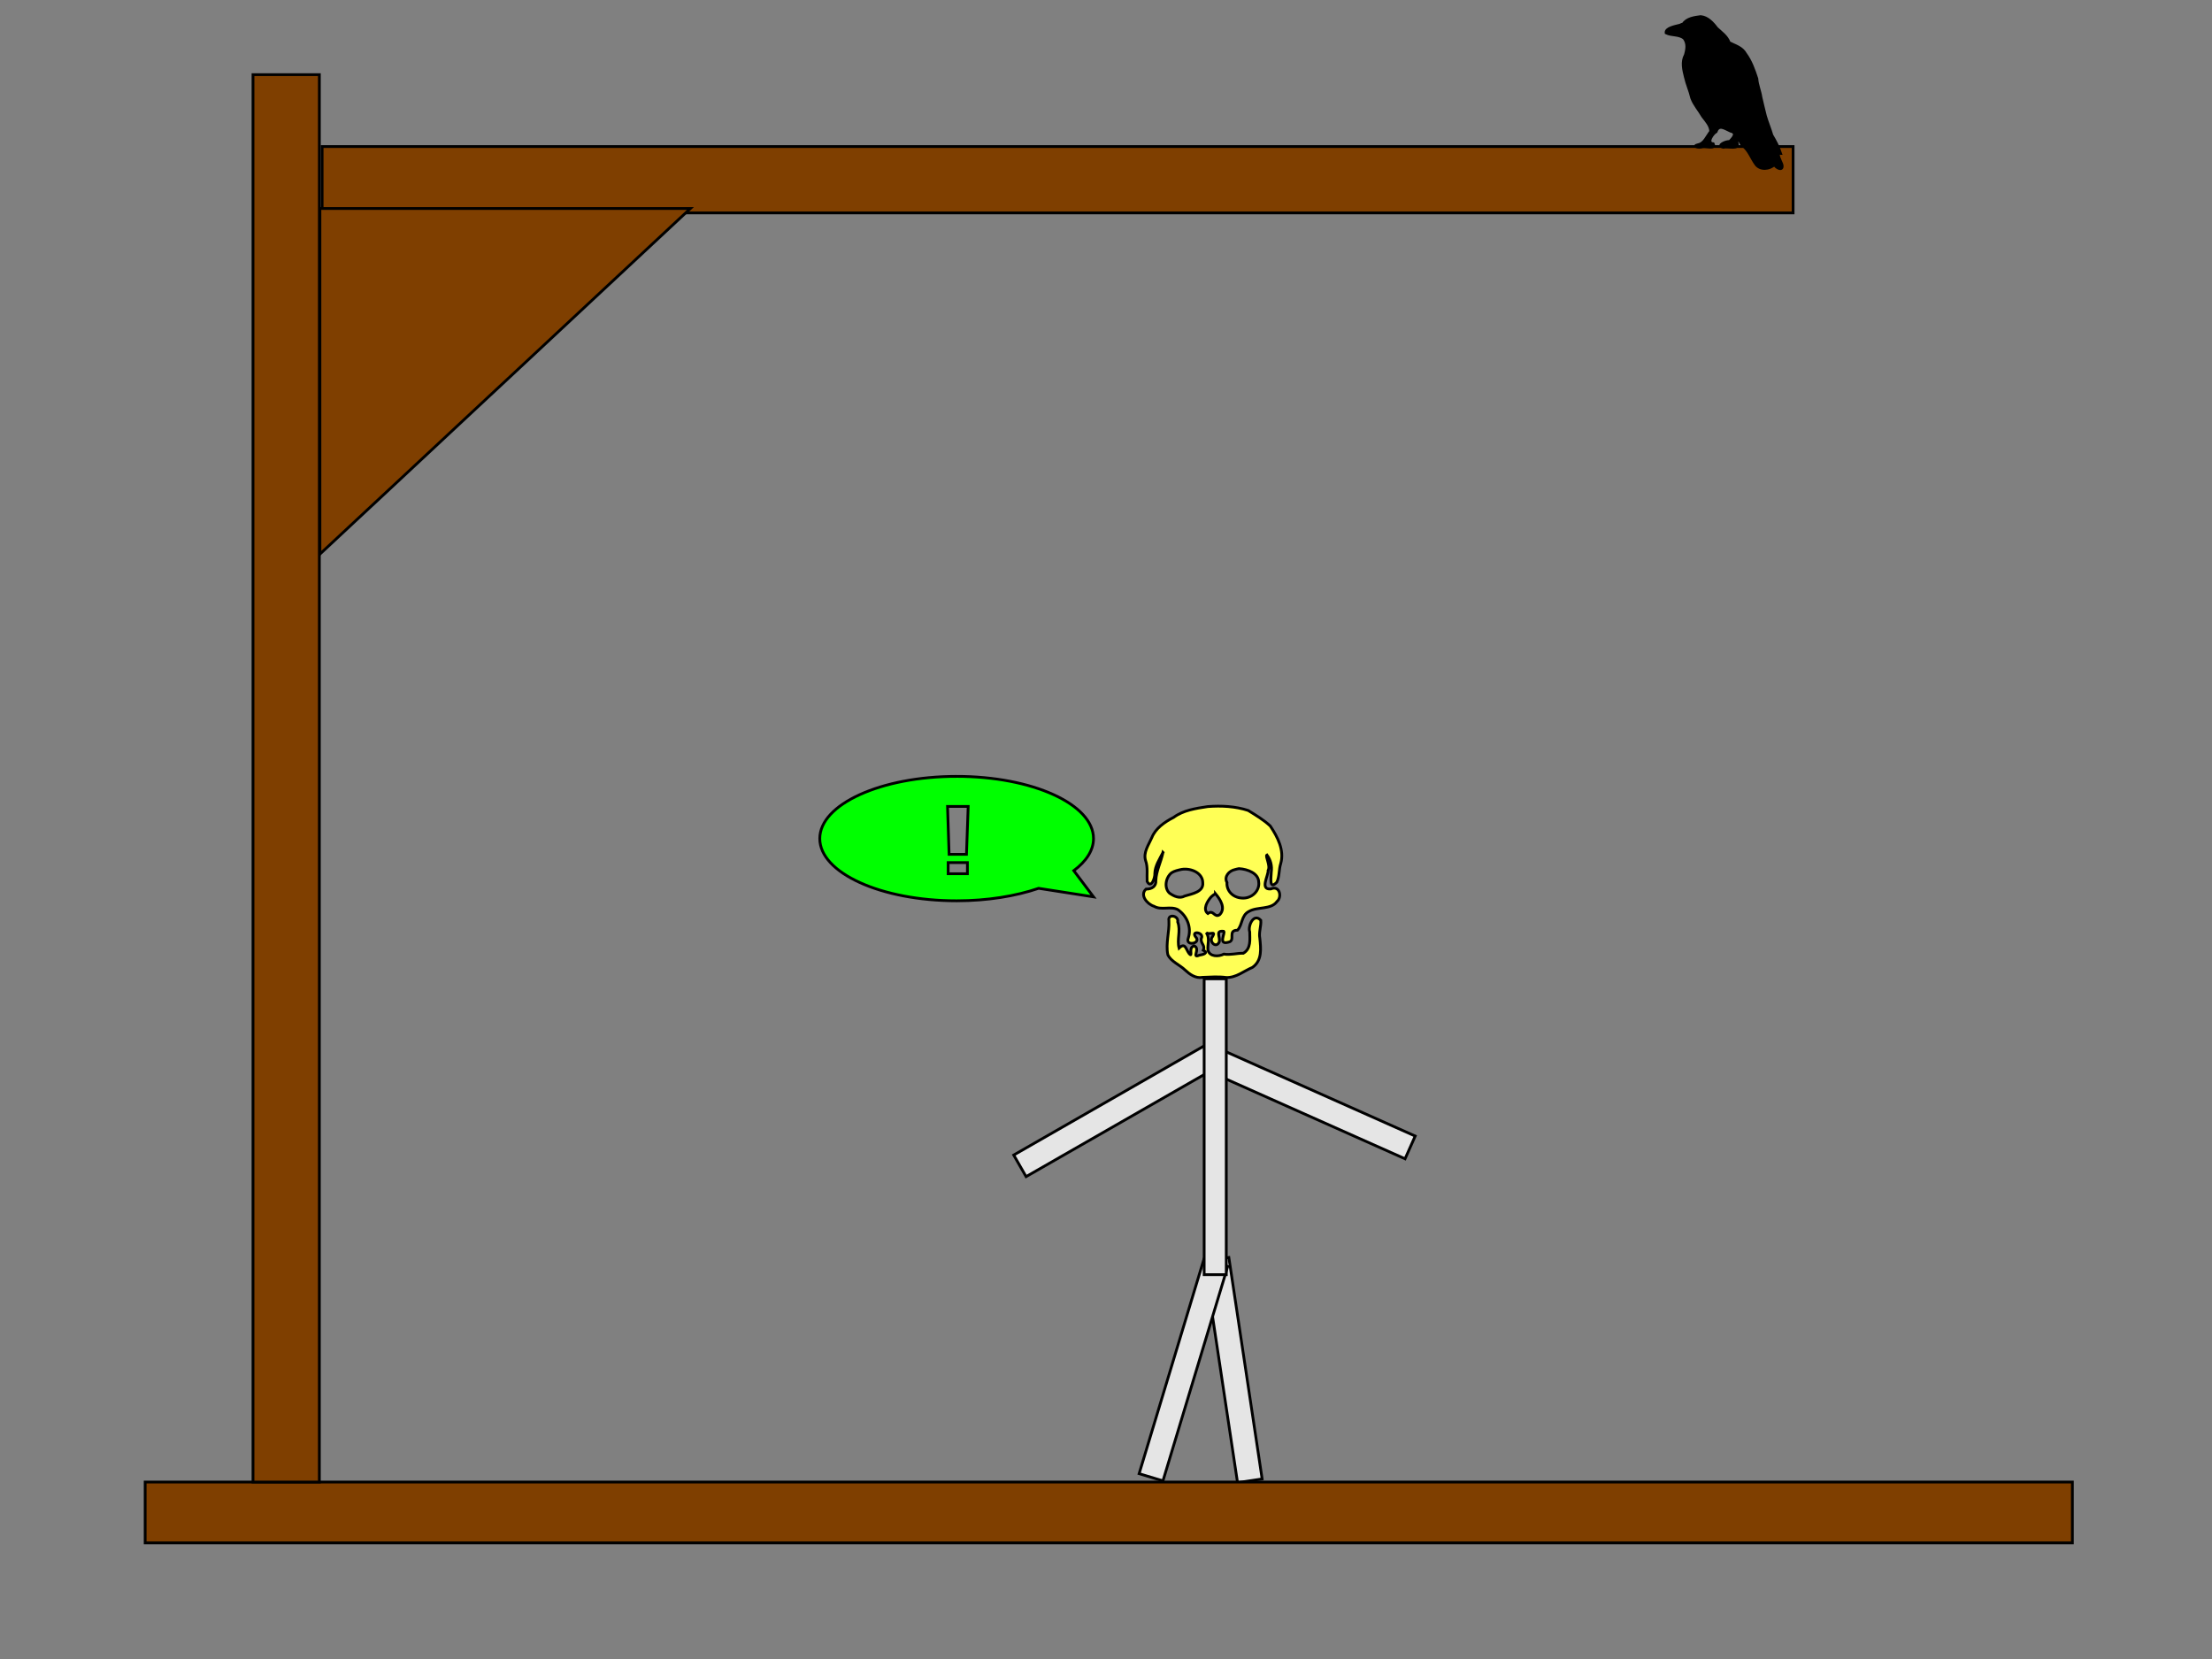 <svg width="800" height="600" xmlns="http://www.w3.org/2000/svg">
 <rect width="100%" height="100%" fill="#808080" stroke="none"/>
 <!-- Created with Method Draw - http://github.com/duopixel/Method-Draw/ -->

 <g id="Layer_1">
  <title>Layer 1</title>
  <rect transform="rotate(81.448 446 495.5)" fill="#e5e5e5" stroke="#000" x="405.5" y="491" width="81" height="9" id="svg_17"/>
  <rect transform="rotate(-73.195 428 495.5)" fill="#e5e5e5" stroke="#000" x="387.5" y="491" width="81" height="9" id="svg_16"/>
  <rect transform="rotate(24.016 473 398.5)" fill="#e5e5e5" stroke="#000" x="432.5" y="394" width="81" height="9" id="svg_15"/>
  <rect fill="#7f3f00" stroke="#000" x="52.5" y="536" width="697" height="22" id="svg_2"/>
  <rect fill="#7f3f00" stroke="#000" x="91.5" y="27" width="24" height="509" id="svg_3"/>
  <rect fill="#7f3f00" stroke="#000" x="116.5" y="53" width="532" height="24" id="svg_4"/>
  <path fill="#7f3f00" d="m115.702,75.395l0,125l134,-125l-134,0z" id="svg_7" stroke="#000"/>
  <path fill="#ffff56" d="m420.606,308.299c-0.692,3.405 -2.459,6.66 -2.578,10.171c0.158,2.033 -1.41,3.125 -3.558,3.087c-2.31,2.082 0.285,5.372 2.899,6.212c2.667,1.557 5.976,-0.183 8.618,1.214c3.508,2.385 4.973,6.612 3.763,10.319c-1.203,3.06 4.957,1.947 2.64,-0.499c-1.79,-2.391 3.373,-1.6 2.052,0.669c-0.25,1.822 1.546,2.412 0.747,4.177c2.082,1.038 -0.174,1.619 -1.442,1.815c-2.969,1.287 0.537,-2.305 -1.815,-3.368c-2.154,0.407 -0.694,3.543 -1.434,3.181c-1.522,-1.036 -1.521,-4.911 -4.075,-2.383c-0.848,-3.115 0.699,-6.359 -0.493,-9.456c0.488,-2.313 -3.711,-3.11 -3.18,-0.428c0.212,4.094 -1.218,8.18 -0.397,12.253c1.13,2.513 4.291,3.645 6.275,5.583c1.629,1.495 3.742,3.093 6.277,2.623c2.876,-0.108 5.758,-0.339 8.621,0.058c3.601,0.099 6.351,-2.376 9.424,-3.648c3.613,-2.494 3.044,-6.95 2.684,-10.499c-0.442,-2.191 0.527,-4.383 0.347,-6.554c-2.605,-2.771 -4.742,2.1 -4,4.192c-0,2.632 0.581,6.024 -2.307,7.738c-2.383,-0.052 -4.652,0.7 -7.054,0.307c-1.949,1.006 -5.106,0.98 -5.749,-1.415c-0.257,-2.127 0.852,-4.358 -0.655,-6.343c1.324,0.991 3.633,-0.856 2.346,1.366c-1.57,1.809 1.329,4.596 2.42,1.926c0.362,-1.791 -1.566,-4.169 1.603,-3.785c0.646,0.632 -2.207,5.051 1.693,3.935c2.781,-0.53 -0.495,-4.323 3.271,-4.336c1.823,-1.866 1.332,-5.363 4.12,-6.778c3.109,-1.829 7.962,-0.509 10.181,-3.606c1.891,-1.585 1.001,-5.979 -2.26,-4.523c-4.076,0.345 -0.841,-4.8 -0.955,-6.728c0.96,-1.679 -1.166,-5.214 -0.434,-5.589c1.384,1.841 1.879,3.994 1.582,6.145c-0.026,1.824 -0.915,6.768 2.001,3.72c0.987,-2.124 0.7,-4.53 1.404,-6.739c1.357,-4.771 -1.073,-9.544 -3.781,-13.585c-2.307,-2.175 -5.235,-3.909 -7.985,-5.617c-4.626,-1.513 -9.733,-1.784 -14.618,-1.404c-4.321,0.651 -8.891,1.338 -12.333,3.9c-3.355,1.719 -6.568,4.002 -7.894,7.304c-1.156,2.661 -3.18,5.37 -2.26,8.326c0.88,2.464 0.413,5.023 0.556,7.541c1.5,2.878 2.916,-1.473 2.775,-2.912c0.083,-2.729 1.739,-5.145 2.959,-7.567l0,0l-0,-0zm27.546,5.855c3.084,0.192 6.989,1.685 7.073,4.799c0.469,3.124 -2.434,6.153 -6.155,5.846c-3.38,-0.241 -5.541,-2.78 -5.317,-5.633c-1.131,-2.046 0.629,-4.238 2.992,-4.708c0.458,-0.134 0.929,-0.234 1.406,-0.304l0,0zm-20.813,0.266c3.578,-0.553 7.648,1.377 7.66,4.82c0.336,3.329 -3.729,3.981 -6.502,4.815c-1.919,1.077 -3.912,0.074 -5.506,-1.011c-2.068,-1.882 -1.46,-5.676 0.724,-7.394c1.059,-0.682 2.37,-0.949 3.624,-1.23zm12.243,8.782c1.732,2.07 3.811,5.226 1.571,7.576c-1.988,1.387 -2.239,-1.972 -4.326,-0.39c-1.958,-1.491 -0.152,-4.525 1.222,-6.039c0.453,-0.436 0.971,-0.82 1.533,-1.146l-0,0z" id="svg_10" stroke="#000"/>
  <rect transform="rotate(-29.818 404 401.5)" fill="#e5e5e5" stroke="#000" x="363.5" y="397" width="81" height="9" id="svg_14"/>
  <rect fill="#e5e5e5" stroke="#000" x="435.5" y="354" width="8" height="107" id="svg_13"/>
  <path fill="#000000" stroke="#000" d="m608.719,8.715c1.273,-2.068 4.17,-2.436 6.365,-2.715c2.447,0.231 4.334,2.236 5.769,4.176c1.669,1.585 3.707,2.93 4.543,5.251c2.112,1.1 4.606,1.688 5.899,4.042c1.954,2.655 3.08,5.868 4.099,8.981c0.162,2.321 1.137,4.438 1.47,6.738c0.57,2.28 1.024,4.534 1.638,6.794c0.683,2.349 1.652,4.585 2.332,6.938c1.241,2.065 2.371,4.243 3.141,6.543c-1.844,-0.164 0.17,2.93 0.516,4.15c0.504,2.511 -2.258,1.073 -2.741,-0.086c-1.706,1.696 -5.199,2.077 -6.745,-0.149c-1.629,-2.256 -2.528,-5.118 -4.776,-6.751c-0.884,-0.773 -1.742,-4.15 -2.058,-1.168c1.123,2.967 -3.295,1.276 -4.864,1.809c-2.812,-0.594 1.068,-2.284 2.263,-2.084c1.123,-1.174 2.991,-3.141 0.309,-3.757c-1.837,-0.767 -4.191,-2.714 -5.224,0.183c-1.297,0.721 -3.621,4.141 -1.047,4.393c1.04,2.238 -3.002,0.619 -4.13,1.148c-1.064,0.353 -3.716,-0.266 -1.246,-0.831c2.125,-0.367 3.138,-3.11 4.473,-4.772c-0.044,-2.132 -1.668,-3.824 -2.885,-5.434c-1.295,-2.269 -3.102,-4.213 -4.001,-6.696c-0.59,-2.579 -1.714,-4.963 -2.284,-7.548c-0.643,-2.59 -1.381,-5.511 0.003,-7.993c0.631,-2.178 0.894,-4.21 -0.43,-6.002c-1.83,-1.563 -4.43,-0.936 -6.54,-1.973c-0.254,-1.674 3.124,-2.313 4.592,-2.687c0.557,-0.02 0.984,-0.51 1.562,-0.498l0,0l-0,-0z" id="svg_19"/>
  <path fill="#00ff00" d="m345.983,280.784c27.338,0 49.5,10.074 49.5,22.501c0,4.244 -2.62,8.214 -7.128,11.601l7.128,9.471l-19.846,-3.085c-8.271,2.82 -18.517,4.512 -29.654,4.512c-27.338,0 -49.5,-10.074 -49.5,-22.499s22.162,-22.501 49.5,-22.501zm-3.069,35.222l6.962,0l0,-4.048l-6.962,0l0,4.048zm0.339,-7.03l6.283,0l0.622,-17.322l-7.471,0l0.566,17.322l0,0z" id="svg_23" stroke="#000"/>
 </g>
</svg>
